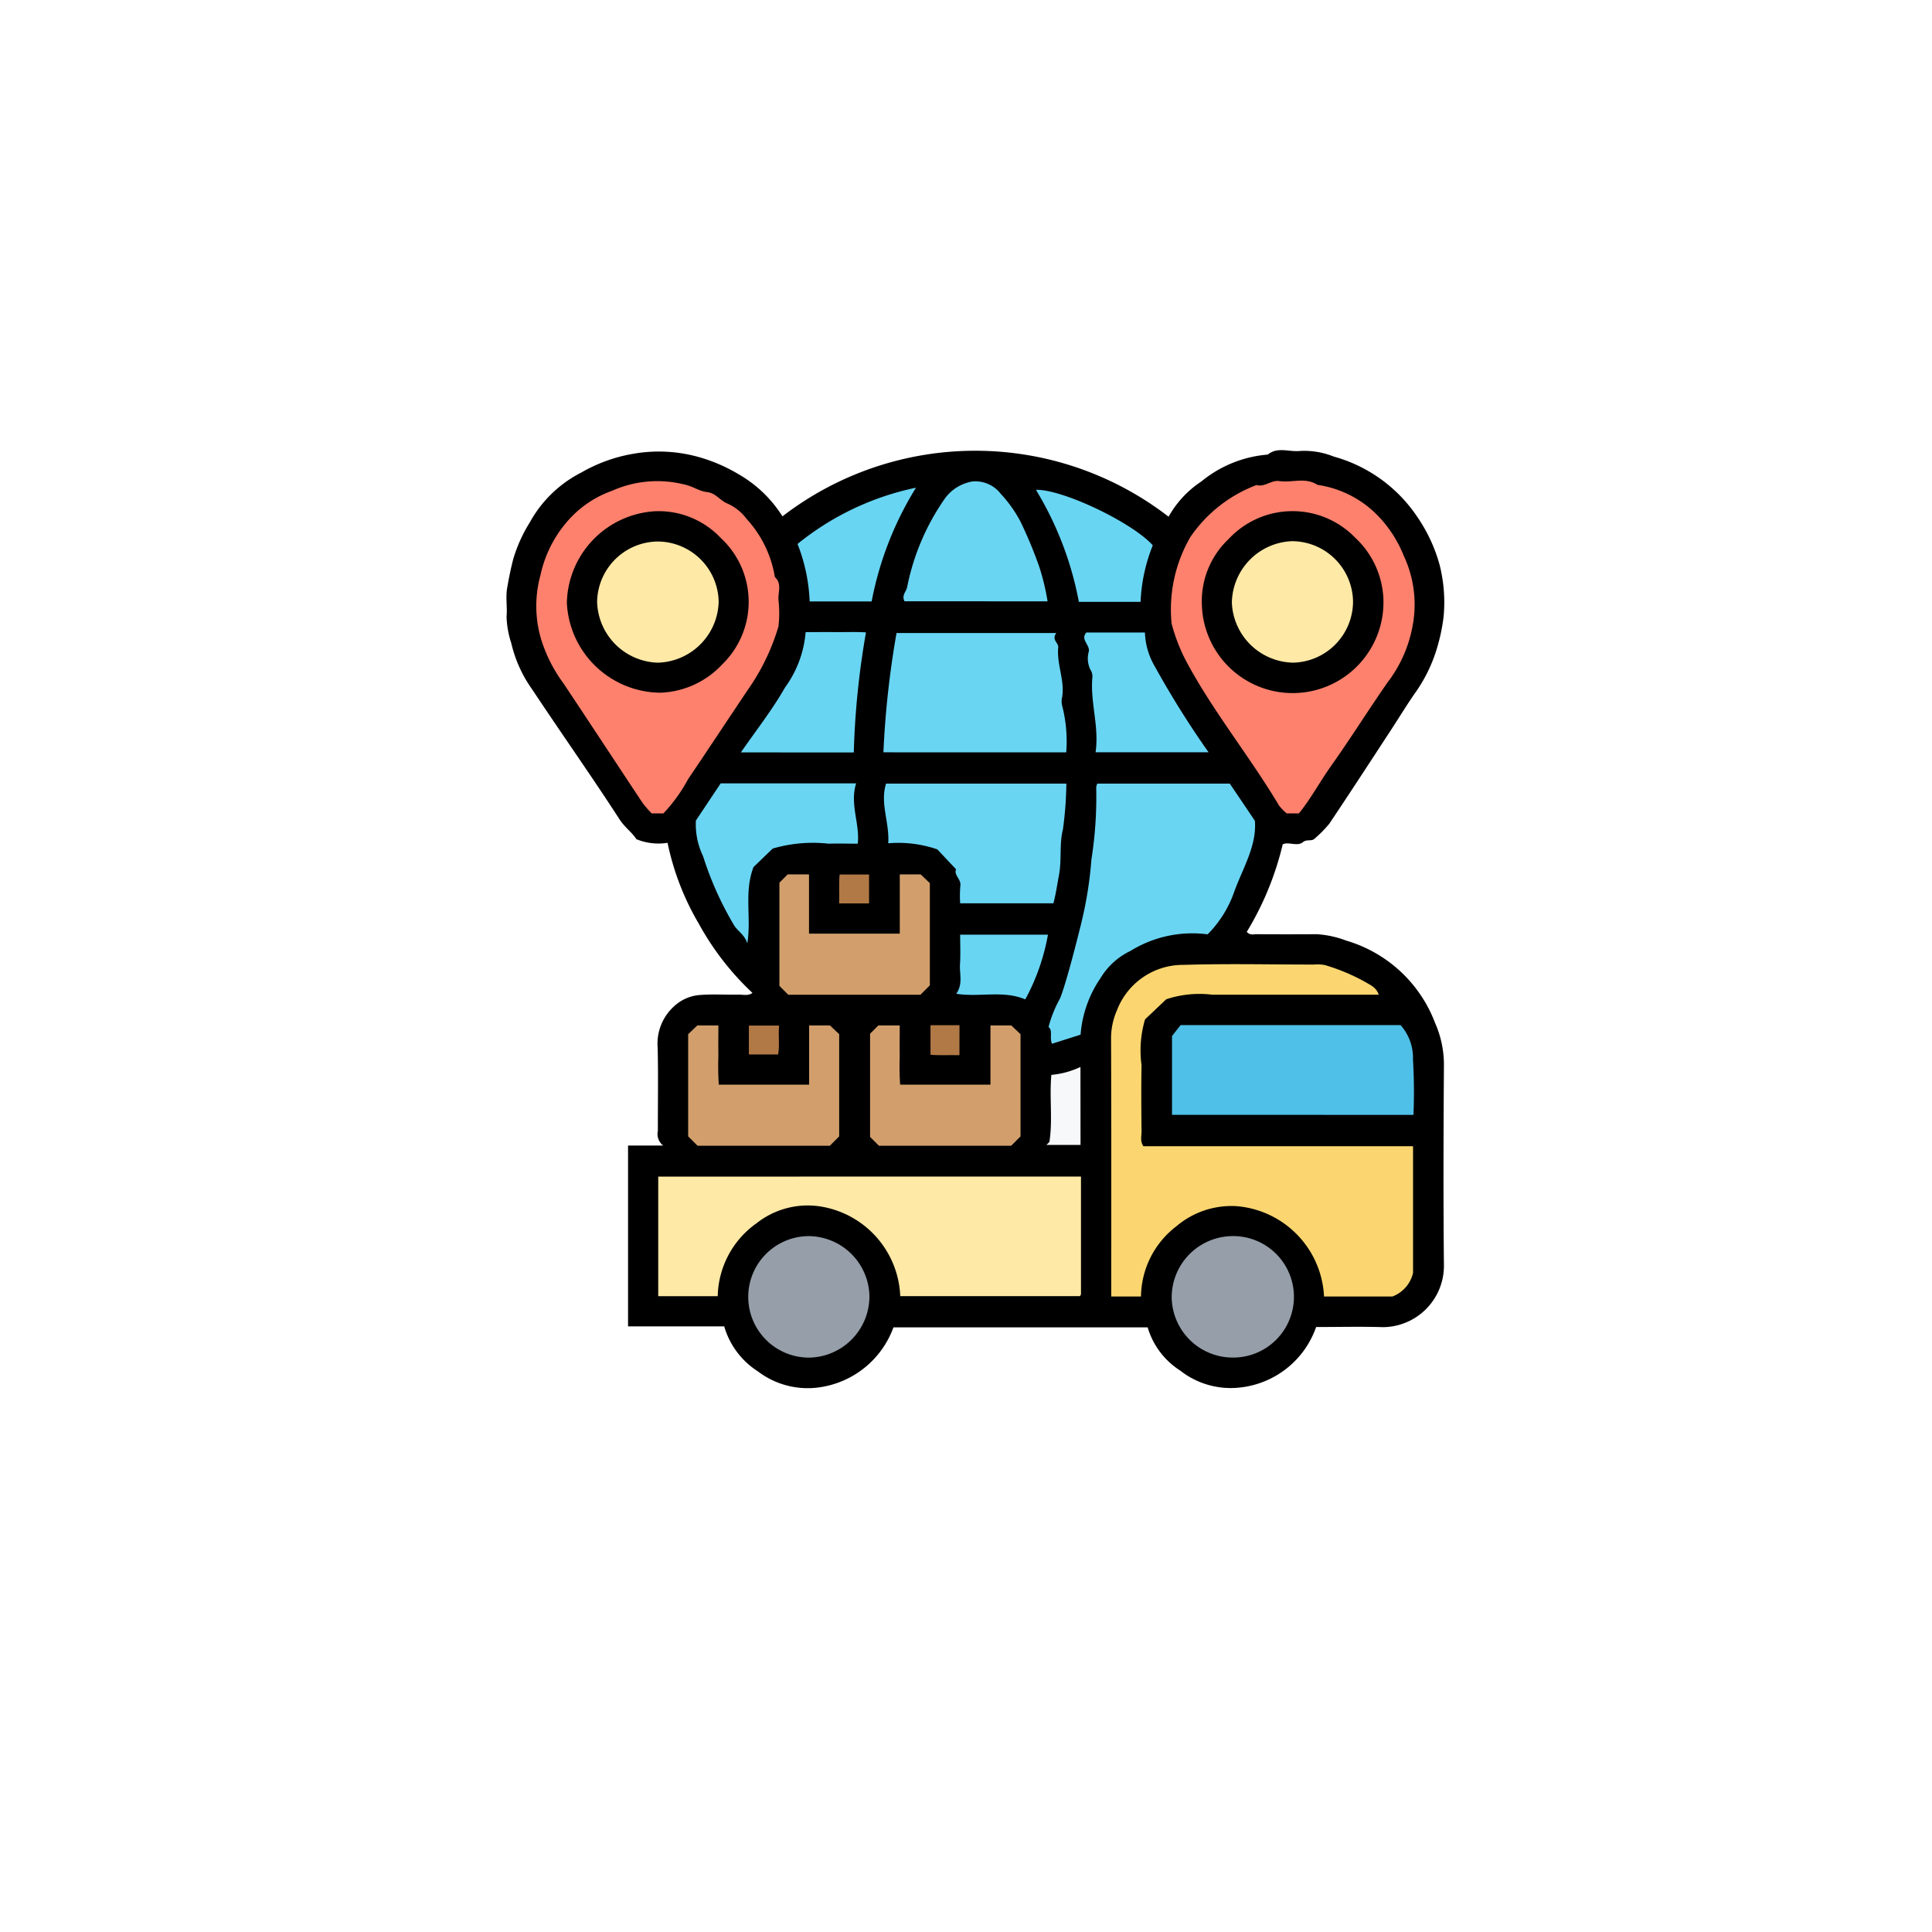 <svg xmlns="http://www.w3.org/2000/svg" xmlns:xlink="http://www.w3.org/1999/xlink" width="103" height="103" viewBox="0 0 103 103"><defs><filter id="a" x="0" y="0" width="103" height="103" filterUnits="userSpaceOnUse"><feOffset dy="3" input="SourceAlpha"/><feGaussianBlur stdDeviation="3" result="b"/><feFlood flood-opacity="0.161"/><feComposite operator="in" in2="b"/><feComposite in="SourceGraphic"/></filter><clipPath id="c"><rect width="50" height="50" fill="none"/></clipPath></defs><g transform="translate(-381 -3687)"><g transform="matrix(1, 0, 0, 1, 381, 3687)" filter="url(#a)"><rect width="85" height="85" rx="20" transform="translate(9 6)" fill="#fff"/></g><g transform="translate(408 3711)"><g transform="translate(0 0)" clip-path="url(#c)"><path d="M35.3,3.547a16.857,16.857,0,0,0-20.585-.019,6.709,6.709,0,0,0-2.35-2.252A8.728,8.728,0,0,0,10.405.411,7.869,7.869,0,0,0,6.717.2a8.3,8.3,0,0,0-2.722.99A6.488,6.488,0,0,0,1.246,3.849,7.924,7.924,0,0,0,.364,5.8C.229,6.319.124,6.844.035,7.366c-.084.489.018,1.007-.029,1.506a4.985,4.985,0,0,0,.253,1.42,6.879,6.879,0,0,0,1.105,2.45c1.539,2.323,3.151,4.6,4.663,6.936.279.432.673.7.9,1.061a3.094,3.094,0,0,0,1.662.194,14.162,14.162,0,0,0,1.667,4.314,14.8,14.8,0,0,0,2.86,3.688c-.24.17-.5.086-.743.091-.671.013-1.346-.032-2.013.017a2.257,2.257,0,0,0-1.379.566,2.683,2.683,0,0,0-.919,2.249c.035,1.476.008,2.952.011,4.429a.774.774,0,0,0,.283.786H6.483v9.641H11.61A4.244,4.244,0,0,0,13.4,49.108a4.38,4.38,0,0,0,3.258.858,4.934,4.934,0,0,0,3.974-3.2H34.185a4.106,4.106,0,0,0,1.73,2.3,4.361,4.361,0,0,0,3.242.9,4.845,4.845,0,0,0,4.009-3.219c1.172,0,2.37-.03,3.567.007a3.275,3.275,0,0,0,3.247-3.228c-.036-3.59-.024-7.181,0-10.771a5.523,5.523,0,0,0-.474-2.224,7.246,7.246,0,0,0-4.73-4.383,5.353,5.353,0,0,0-1.57-.343q-1.611.01-3.223,0c-.156,0-.334.071-.515-.124a16.158,16.158,0,0,0,1.917-4.666c.308-.16.771.133,1.079-.119.213-.175.46-.017.632-.194a6.413,6.413,0,0,0,.774-.79c1.108-1.65,2.19-3.318,3.279-4.982.432-.659.84-1.334,1.29-1.98a8.08,8.08,0,0,0,1.155-2.345,9.845,9.845,0,0,0,.371-1.755,8.172,8.172,0,0,0-.214-2.731A8.476,8.476,0,0,0,48.58,3.587,7.889,7.889,0,0,0,44.106.341a4.219,4.219,0,0,0-1.788-.3c-.577.069-1.2-.241-1.73.194a6.381,6.381,0,0,0-3.533,1.427A5.443,5.443,0,0,0,35.3,3.547" transform="translate(0 0)"/><path d="M38.364,50.359h1.585a4.786,4.786,0,0,1,1.883-3.741,4.542,4.542,0,0,1,3.176-1.078,5.078,5.078,0,0,1,4.7,4.819h3.645a1.769,1.769,0,0,0,1.1-1.257V42.347H40.079c-.19-.269-.095-.543-.1-.8-.013-1.174-.023-2.347,0-3.521a5.816,5.816,0,0,1,.186-2.441l1.13-1.072a5.6,5.6,0,0,1,2.444-.245c2.948,0,5.9,0,8.884,0-.129-.383-.419-.5-.715-.675a10.533,10.533,0,0,0-2.142-.9,2,2,0,0,0-.592-.031c-2.314,0-4.63-.056-6.942.017A3.769,3.769,0,0,0,38.668,35.1a3.726,3.726,0,0,0-.314,1.583c.018,4.526.01,9.053.01,13.673" transform="translate(-6.12 -5.239)" fill="#fbd670"/><path d="M9.628,46.134V52.51H12.8a4.881,4.881,0,0,1,2.076-3.893,4.391,4.391,0,0,1,3.342-.9,5.051,5.051,0,0,1,4.313,4.79H32.1c-.014.012.014-.008.033-.034a.159.159,0,0,0,.033-.086c0-2.074,0-4.149,0-6.256Z" transform="translate(-1.536 -7.406)" fill="#fee9a6"/><path d="M8.054,19.681h.618A8.44,8.44,0,0,0,9.984,17.86c1.151-1.7,2.274-3.414,3.422-5.113a11.589,11.589,0,0,0,1.4-3.035,6.285,6.285,0,0,0,0-1.405c-.034-.41.2-.87-.193-1.224a5.986,5.986,0,0,0-1.5-3.094,2.588,2.588,0,0,0-1.058-.839c-.377-.165-.6-.552-1.063-.6-.421-.046-.781-.327-1.237-.411a5.914,5.914,0,0,0-3.829.347,5.629,5.629,0,0,0-2.21,1.442,6.431,6.431,0,0,0-1.6,3.054,6.21,6.21,0,0,0,.045,3.446,7.878,7.878,0,0,0,1.182,2.321c1.417,2.125,2.815,4.261,4.228,6.388a5.648,5.648,0,0,0,.48.548" transform="translate(-0.303 -0.317)" fill="#fe816d"/><path d="M48.33,19.675h.643c.629-.773,1.109-1.673,1.694-2.5,1.045-1.471,2-3,3.03-4.48a7.018,7.018,0,0,0,1.344-3.05,6.1,6.1,0,0,0-.476-3.7A6.537,6.537,0,0,0,52.977,3.6a5.636,5.636,0,0,0-3.018-1.442c-.64-.421-1.355-.1-2.028-.2-.43-.064-.779.333-1.219.212a7.437,7.437,0,0,0-3.526,2.772,7.692,7.692,0,0,0-1,4.615,9.616,9.616,0,0,0,.951,2.321c1.421,2.567,3.274,4.853,4.772,7.37a2.5,2.5,0,0,0,.415.428" transform="translate(-6.725 -0.31)" fill="#fe816d"/><path d="M44.057,21.178h-7.07a.638.638,0,0,0-.057.2,21.482,21.482,0,0,1-.255,3.838,20.887,20.887,0,0,1-.538,3.381c-.149.62-.836,3.355-1.148,4.056a6.316,6.316,0,0,0-.6,1.5c.242.188.039.547.183.892l1.525-.484a6.172,6.172,0,0,1,1.065-3.02A3.741,3.741,0,0,1,38.75,30.1a6.275,6.275,0,0,1,4.12-.888,6,6,0,0,0,1.419-2.274c.455-1.255,1.209-2.45,1.1-3.78l-1.334-1.977" transform="translate(-5.488 -3.4)" fill="#69d5f3"/><path d="M55.094,41.3a28.721,28.721,0,0,0-.026-2.941,2.637,2.637,0,0,0-.661-1.846H42.678l-.457.583v4.2Z" transform="translate(-6.738 -5.862)" fill="#4fc0e8"/><path d="M33.661,17.976a7.624,7.624,0,0,0-.21-2.46.949.949,0,0,1-.005-.5c.138-.895-.3-1.74-.212-2.633.025-.25-.378-.411-.1-.771H24.614a49.053,49.053,0,0,0-.7,6.361Z" transform="translate(-3.817 -1.865)" fill="#69d5f3"/><path d="M24.176,24.357a6.4,6.4,0,0,1,2.617.324l1,1.063c-.135.31.284.529.228.878a6.128,6.128,0,0,0-.01.935h4.971c.126-.467.2-.991.3-1.519.149-.816.011-1.66.208-2.426a19.209,19.209,0,0,0,.182-2.437H24.061c-.335,1.048.189,2.063.115,3.182" transform="translate(-3.822 -3.399)" fill="#69d5f3"/><path d="M19.078,42.949l.5-.5V37l-.491-.465H17.976v3.156H13.16a14.862,14.862,0,0,1-.022-1.533c-.009-.531,0-1.063,0-1.624H12.016L11.527,37v5.447l.5.5h7.05" transform="translate(-1.839 -5.865)" fill="#d29f6c"/><path d="M30.588,42.949l.5-.5V37l-.491-.465H29.485v3.156H24.67a14.39,14.39,0,0,1-.022-1.532c-.009-.532,0-1.064,0-1.624H23.507l-.44.441v5.5l.471.471h7.05" transform="translate(-3.681 -5.865)" fill="#d29f6c"/><path d="M24.835,33.356l.5-.5V27.408l-.489-.466H23.733V30.1H18.894c0-.484,0-1.009,0-1.533V26.942H17.756l-.441.442v5.5l.471.473h7.049" transform="translate(-2.763 -4.325)" fill="#d29f6c"/><path d="M20.551,21.16H13.332L12.01,23.142a3.9,3.9,0,0,0,.382,1.9,17.521,17.521,0,0,0,1.633,3.65c.176.326.577.515.726,1,.226-1.379-.187-2.718.33-4.069l1.024-.987a7.617,7.617,0,0,1,2.985-.259c.5-.019,1,0,1.549,0,.12-1.074-.434-2.085-.089-3.213" transform="translate(-1.91 -3.397)" fill="#69d5f3"/><path d="M32.868,8.374a12.125,12.125,0,0,0-.45-1.862,23.25,23.25,0,0,0-1-2.4,6.821,6.821,0,0,0-1.046-1.469,1.71,1.71,0,0,0-1.511-.66,2.287,2.287,0,0,0-1.44.871,12.447,12.447,0,0,0-2.044,4.78c-.055.235-.3.426-.136.737Z" transform="translate(-4.019 -0.315)" fill="#69d5f3"/><path d="M21.8,53.113a3.264,3.264,0,0,0-3.26-3.2,3.238,3.238,0,1,0,.075,6.477A3.268,3.268,0,0,0,21.8,53.113" transform="translate(-2.448 -8.012)" fill="#959ea9"/><path d="M42.2,53.252a3.259,3.259,0,0,0,3.324,3.135,3.238,3.238,0,1,0-.2-6.472A3.265,3.265,0,0,0,42.2,53.252" transform="translate(-6.733 -8.012)" fill="#959ea9"/><path d="M20.89,17.97a43.631,43.631,0,0,1,.65-6.4c-.528-.037-1.05-.011-1.569-.016s-1.064,0-1.649,0a5.8,5.8,0,0,1-1.1,2.954c-.678,1.194-1.54,2.283-2.352,3.46Z" transform="translate(-2.372 -1.855)" fill="#68d5f3"/><path d="M39.889,11.579H36.763c-.323.38.182.638.137,1a1.37,1.37,0,0,0,.07.963.653.653,0,0,1,.113.457c-.111,1.319.372,2.6.174,3.967h6.025a49.424,49.424,0,0,1-2.873-4.589,3.8,3.8,0,0,1-.52-1.792" transform="translate(-5.849 -1.859)" fill="#68d5f3"/><path d="M24.783,2.383a14.816,14.816,0,0,0-6.318,3,9.306,9.306,0,0,1,.647,3.064h3.305a17.831,17.831,0,0,1,2.366-6.067" transform="translate(-2.947 -0.383)" fill="#68d5f3"/><path d="M35.877,8.491h3.291a9.063,9.063,0,0,1,.65-3.015c-1.1-1.223-4.826-3-6.229-2.957a17.787,17.787,0,0,1,2.288,5.973" transform="translate(-5.36 -0.404)" fill="#68d5f3"/><path d="M33.422,30.768H28.741c0,.521.026,1.048-.008,1.571s.171,1.054-.2,1.58c1.224.2,2.49-.2,3.681.3a11.388,11.388,0,0,0,1.208-3.447" transform="translate(-4.553 -4.939)" fill="#68d5f3"/><path d="M36.068,39.17a4.6,4.6,0,0,1-1.551.423c-.111,1.179.076,2.369-.1,3.546-.008.052-.077.094-.159.187h1.814Z" transform="translate(-5.466 -6.288)" fill="#f6f8f9"/><path d="M15.379,36.542v1.54h1.56c.089-.472,0-.991.05-1.54Z" transform="translate(-2.454 -5.866)" fill="#b17946"/><path d="M28.446,36.52H26.9v1.573c.476.051.993.006,1.544.026Z" transform="translate(-4.293 -5.863)" fill="#b17946"/><path d="M22.7,28.49V26.947H21.131c-.051.475-.007.993-.026,1.543Z" transform="translate(-3.368 -4.326)" fill="#b17946"/><path d="M8.52,3.878A5,5,0,0,0,3.832,8.764a5.034,5.034,0,0,0,4.981,4.788,4.73,4.73,0,0,0,3.3-1.509,4.642,4.642,0,0,0-.076-6.74A4.554,4.554,0,0,0,8.52,3.878" transform="translate(-0.611 -0.622)"/><path d="M44.116,8.878a4.841,4.841,0,0,0,9.678-.294,4.725,4.725,0,0,0-1.509-3.3,4.649,4.649,0,0,0-6.743.074,4.552,4.552,0,0,0-1.426,3.517" transform="translate(-7.04 -0.622)"/><path d="M8.993,5.8A3.267,3.267,0,0,0,5.752,9.02a3.336,3.336,0,0,0,3.239,3.24,3.336,3.336,0,0,0,3.241-3.238A3.267,3.267,0,0,0,8.993,5.8" transform="translate(-0.918 -0.931)" fill="#fee9a6"/><path d="M52.477,8.98a3.264,3.264,0,0,0-3.26-3.2,3.334,3.334,0,0,0-3.2,3.276,3.333,3.333,0,0,0,3.277,3.2A3.268,3.268,0,0,0,52.477,8.98" transform="translate(-7.343 -0.928)" fill="#fee9a6"/></g></g></g></svg>